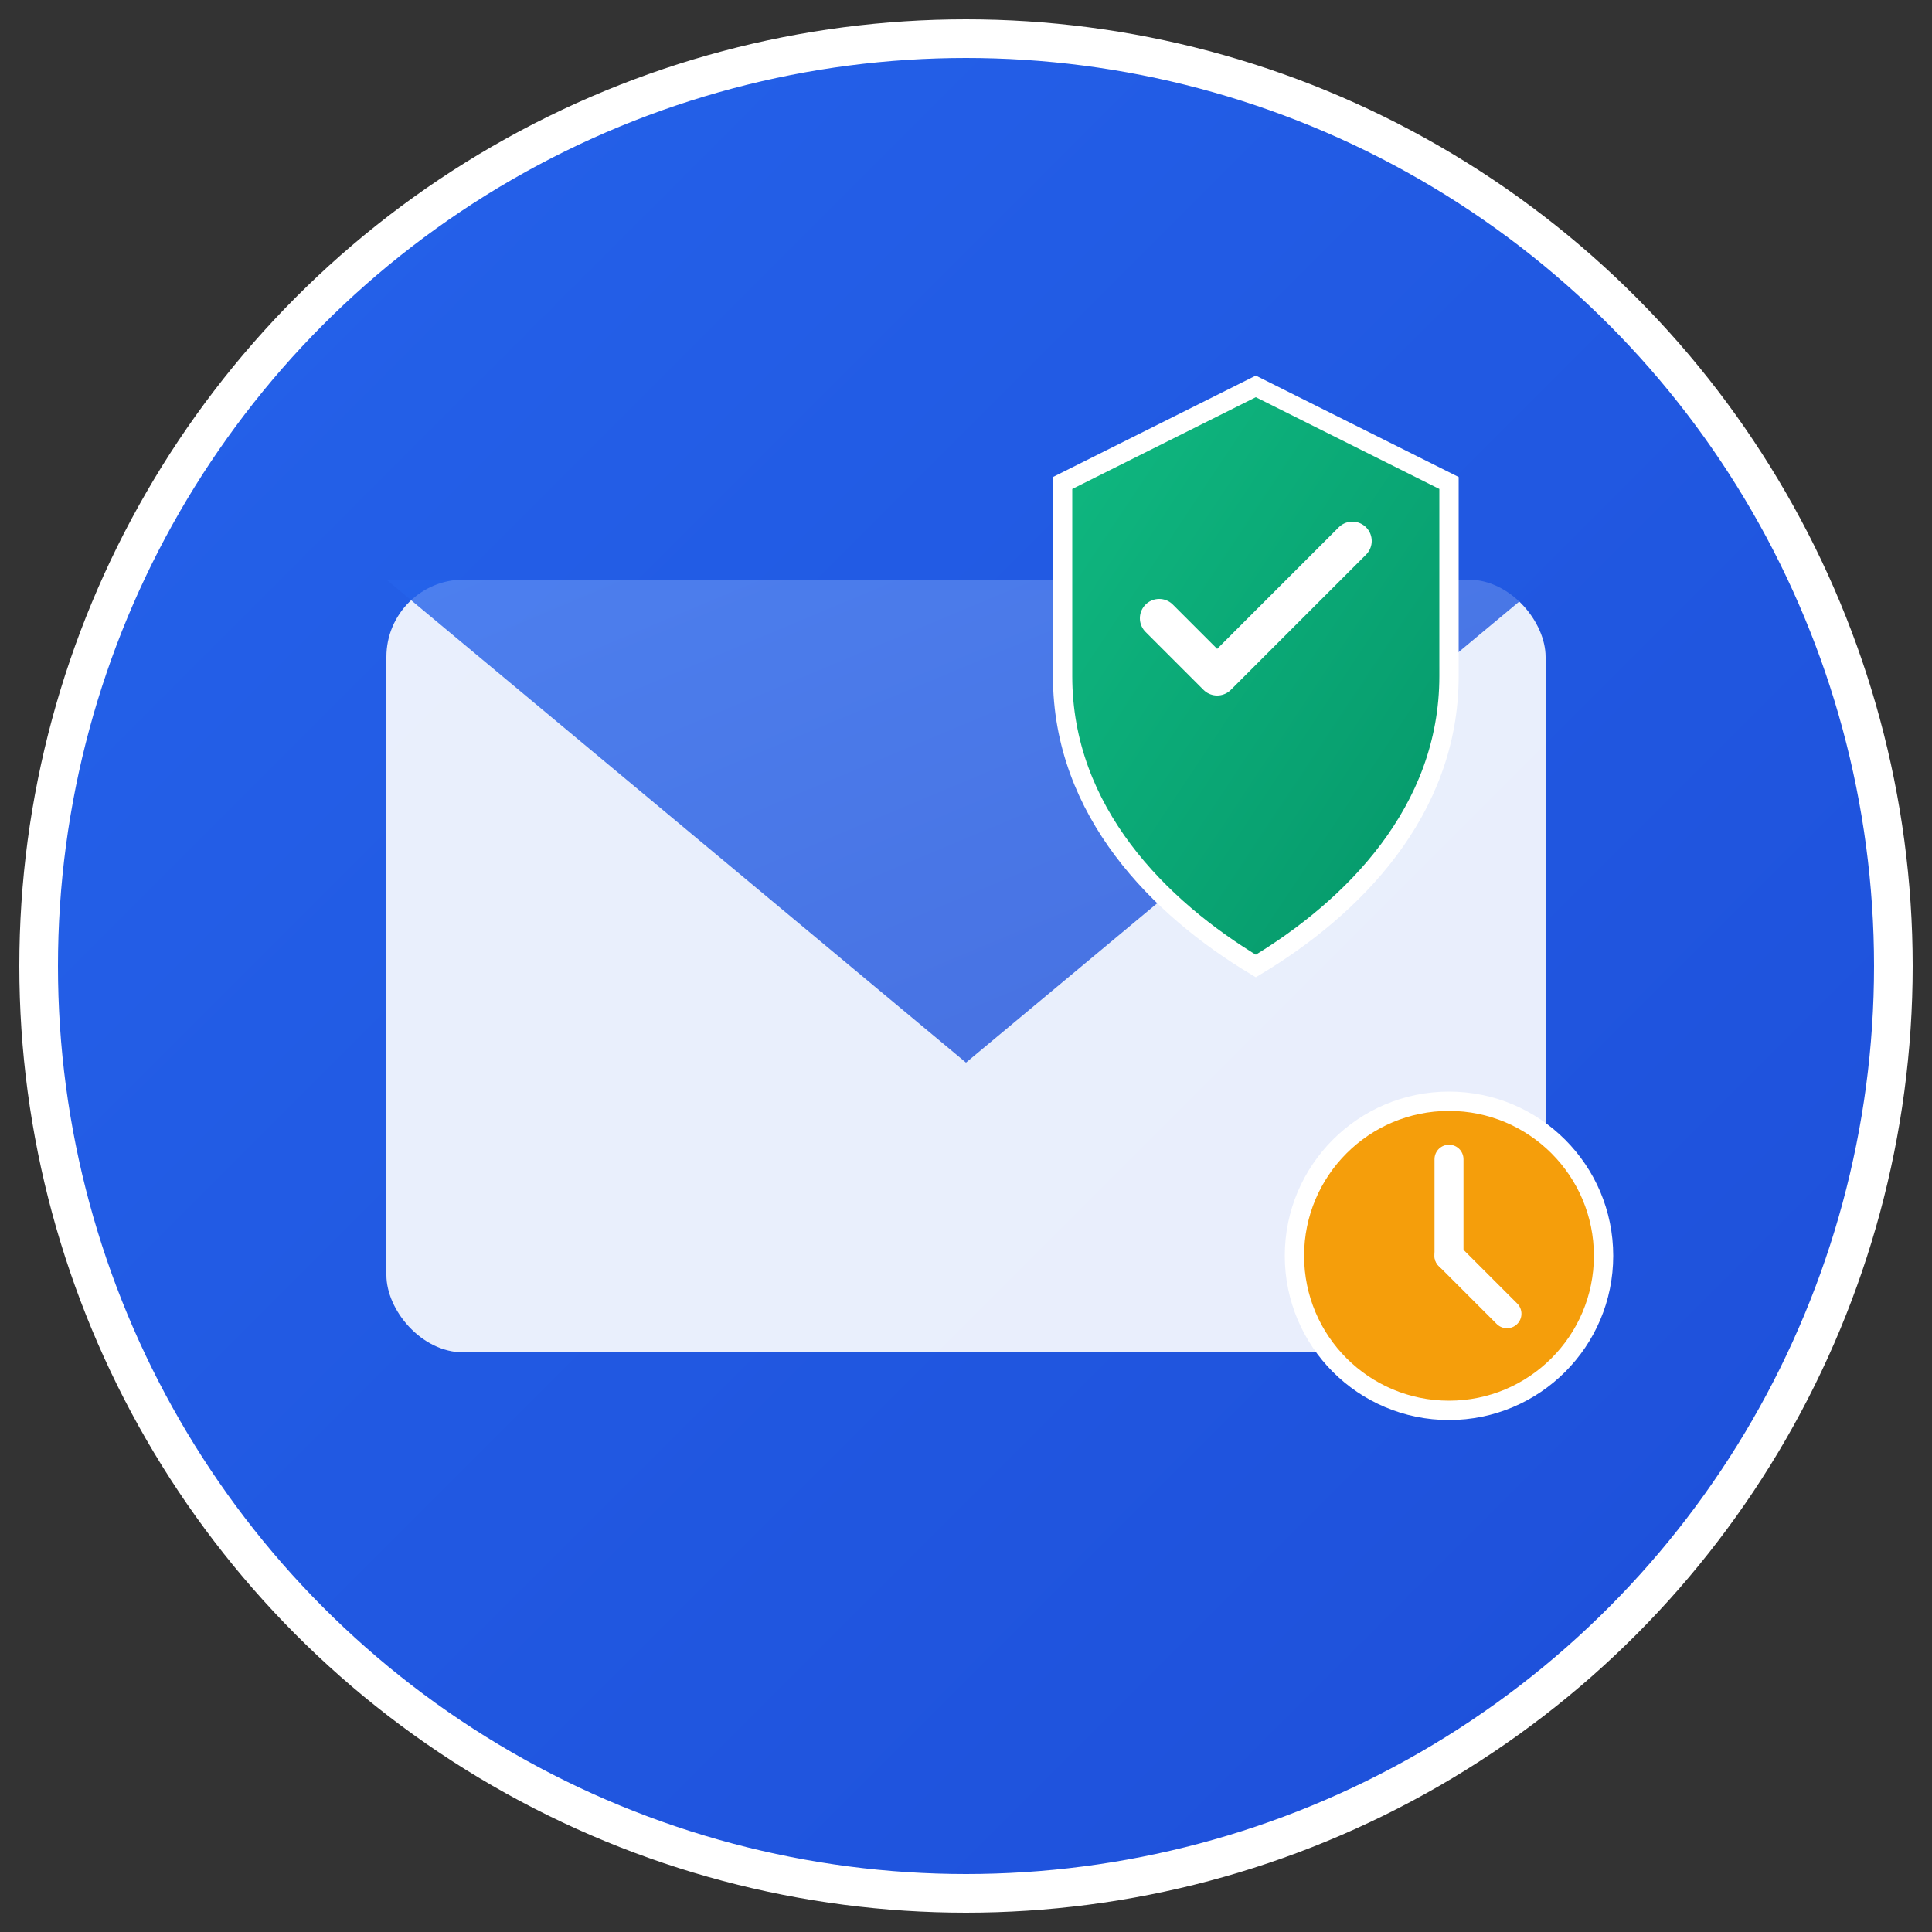 <svg xmlns="http://www.w3.org/2000/svg" viewBox="0 0 100 100" width="100" height="100">
  <rect x="0" y="0" width="100" height="100" fill="#333333" stroke="none"/>
  <defs>
    <linearGradient id="mailGradient" x1="0%" y1="0%" x2="100%" y2="100%">
      <stop offset="0%" style="stop-color:#2563eb;stop-opacity:1" />
      <stop offset="100%" style="stop-color:#1d4ed8;stop-opacity:1" />
    </linearGradient>
    <linearGradient id="shieldGradient" x1="0%" y1="0%" x2="100%" y2="100%">
      <stop offset="0%" style="stop-color:#10b981;stop-opacity:1" />
      <stop offset="100%" style="stop-color:#059669;stop-opacity:1" />
    </linearGradient>
  </defs>
  
  <!-- Background Circle -->
  <circle cx="50" cy="50" r="48" fill="url(#mailGradient)" stroke="#ffffff" stroke-width="2"/>
  
  <!-- Mail Envelope -->
  <rect x="20" y="30" width="60" height="40" rx="4" ry="4" fill="#ffffff" opacity="0.9"/>
  
  <!-- Mail Envelope Flap -->
  <polygon points="20,30 50,55 80,30" fill="url(#mailGradient)" opacity="0.8"/>
  
  <!-- Security Shield -->
  <path d="M65 20 L75 25 L75 35 C75 42 70 47 65 50 C60 47 55 42 55 35 L55 25 Z" fill="url(#shieldGradient)" stroke="#ffffff" stroke-width="1"/>
  
  <!-- Shield Check Mark -->
  <path d="M60 32 L63 35 L70 28" stroke="#ffffff" stroke-width="2" fill="none" stroke-linecap="round" stroke-linejoin="round"/>
  
  <!-- Mail Lines -->
  <line x1="25" y1="40" x2="45" y2="40" stroke="url(#mailGradient)" stroke-width="2" opacity="0.6"/>
  <line x1="25" y1="45" x2="40" y2="45" stroke="url(#mailGradient)" stroke-width="2" opacity="0.6"/>
  
  <!-- Temporary Indicator (Clock) -->
  <circle cx="75" cy="65" r="8" fill="#f59e0b" stroke="#ffffff" stroke-width="1"/>
  <line x1="75" y1="60" x2="75" y2="65" stroke="#ffffff" stroke-width="1.5" stroke-linecap="round"/>
  <line x1="75" y1="65" x2="78" y2="68" stroke="#ffffff" stroke-width="1.5" stroke-linecap="round"/>
</svg>
